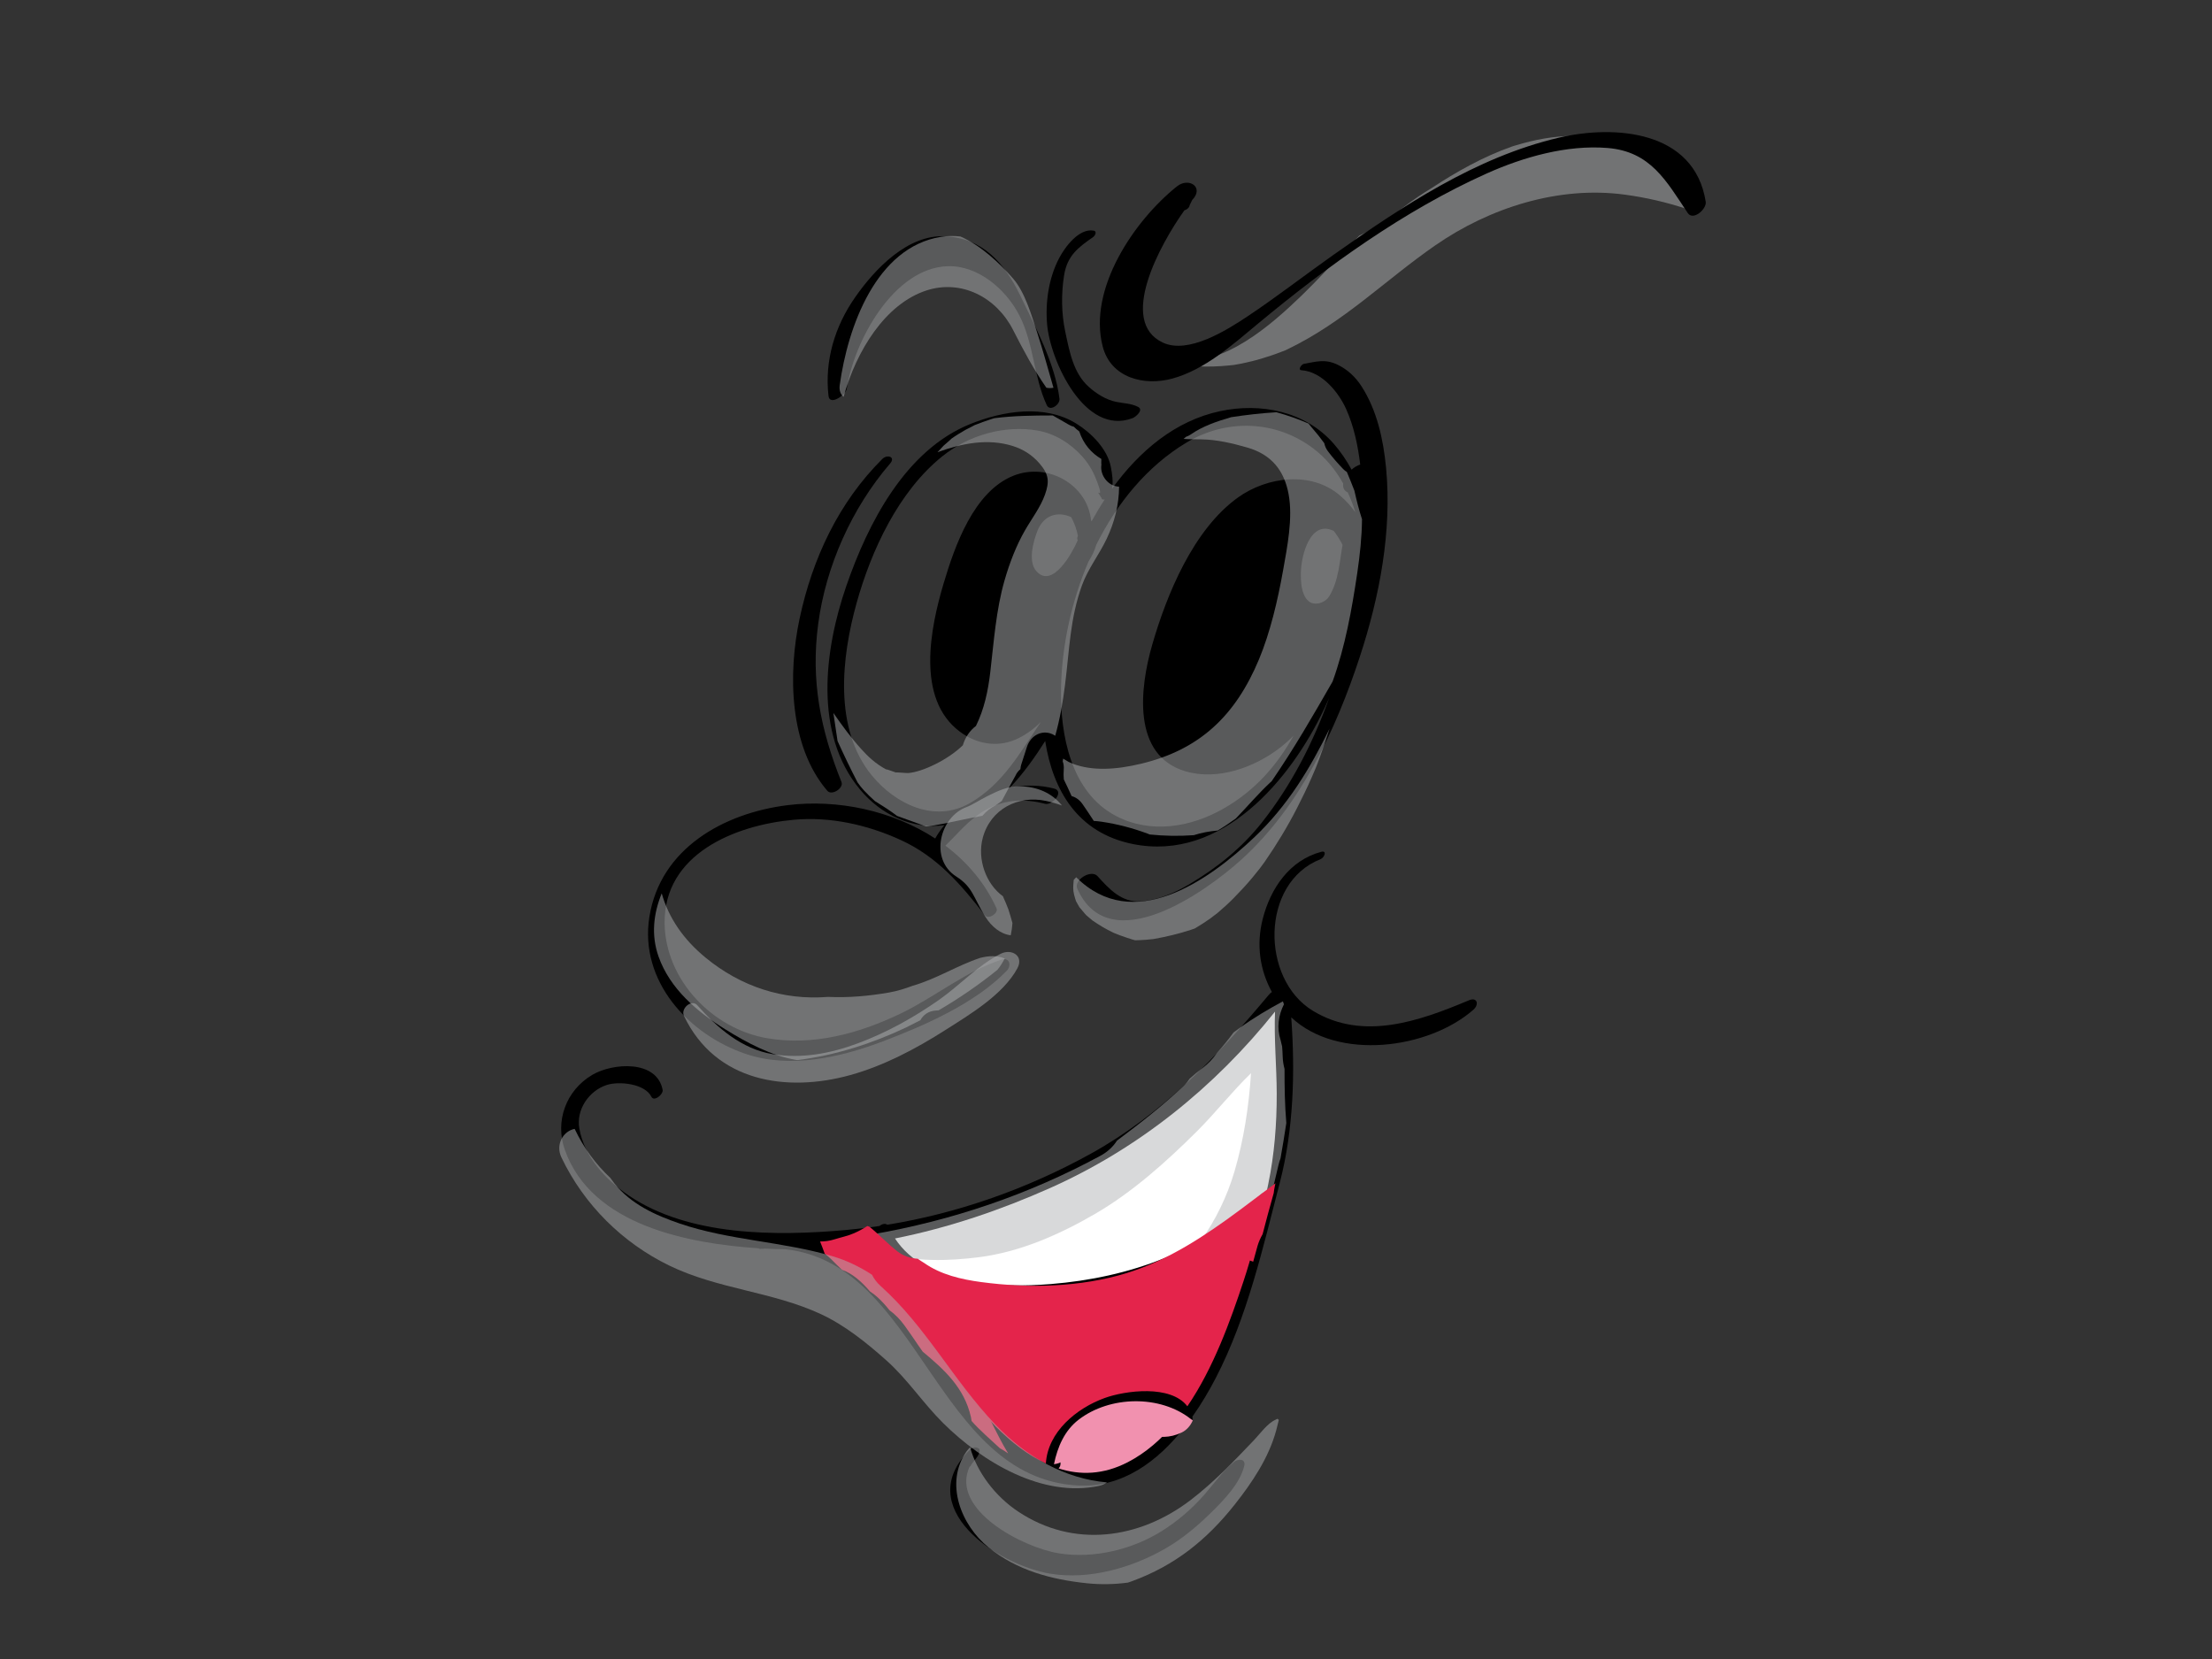<?xml version="1.0" encoding="utf-8"?>
<!-- Generator: Adobe Illustrator 17.0.0, SVG Export Plug-In . SVG Version: 6.00 Build 0)  -->
<!DOCTYPE svg PUBLIC "-//W3C//DTD SVG 1.1//EN" "http://www.w3.org/Graphics/SVG/1.1/DTD/svg11.dtd">
<svg version="1.1" id="Layer_1" xmlns="http://www.w3.org/2000/svg" xmlns:xlink="http://www.w3.org/1999/xlink" x="0px" y="0px"
	 width="800px" height="600px" viewBox="0 0 800 600" enable-background="new 0 0 800 600" xml:space="preserve">
<rect x="0" y="0" width="800" height="600" fill="#333333" stroke="none"/>
<g>
	<path opacity="0.5" fill="#B3B5B6" d="M444.715,132.15c0.776-0.085,1.298-0.145,1.602-0.174c0.945-0.159,1.888-0.323,2.826-0.513
		c2.419-0.525,4.834-1.074,7.204-1.804c2.353-0.726,4.704-1.479,6.995-2.389c0.808-0.321,1.311-0.511,1.613-0.617
		c0.217-0.106,0.472-0.232,0.779-0.379c20.626-9.97,35.091-24.871,53.299-37.502c19.72-13.68,44.672-21.599,68.521-18.389
		c7.893,1.064,15.403,2.823,22.612,5.228c-0.379-0.843-0.889-2.015-1.004-2.232c-0.843-1.536-1.689-3.076-2.681-4.514
		c-0.26-0.374-0.454-0.649-0.6-0.885c-0.236-0.234-0.553-0.57-1.013-1.072c-5.142-5.642-9.691-9.604-16.082-13.105
		c-5.725-3.136-12.214-4.966-19.524-4.717c-7.885,0.266-13.408,1.189-21.53,3.621c-0.315,0.092-0.624,0.204-0.932,0.3
		c-10.308,3.608-20.188,9.191-28.975,14.973c-3.362,2.03-6.651,4.246-9.995,6.791c-5.1,3.887-10.323,7.859-16.178,10.404
		c-1.481,1.485-2.944,2.996-4.393,4.519c-5.47,5.763-10.801,11.699-16.52,17.207c-11.51,11.089-27.602,25.092-44.592,23.686
		c-1.628-0.136-3.17-0.381-4.653-0.698c0.534,0.466,1.044,0.964,1.547,1.483C429.929,132.554,436.71,132.967,444.715,132.15z"/>
	<path d="M616.9,72.966c-4.068-25.826-32.913-27.909-53.129-23.173c-30.085,7.05-56.684,24.864-81.61,42.448
		c-10.37,7.317-20.467,15.184-31.032,22.211c-7.344,4.885-21.339,13.776-30.585,9.446c-16.258-7.621-1.091-35.347,7.817-47.848
		c0.859-0.193,1.838-1.004,1.885-1.821c0.315-0.638,0.63-1.277,0.94-1.915c4.442-4.576-1.221-8.355-5.536-4.9
		c-15.44,12.35-32.245,37.072-26.843,57.901c2.966,11.433,15.059,14.356,25.128,11.616c11.876-3.232,21.939-12.339,31.196-20.016
		c25.062-20.781,52.767-40.814,82.507-54.154c13.308-5.97,29.039-10.448,43.757-9.242c15.531,1.272,21.195,11.829,28.987,23.513
		C612.347,79.979,617.315,75.596,616.9,72.966z"/>
	<path d="M411.613,147.16c-2.442-1.268-5.285-1.27-7.951-1.828c-3.704-0.774-7.1-2.923-9.891-5.416
		c-5.655-5.046-7.025-13.034-8.519-20.037c-1.396-6.544-1.457-13.616-0.423-20.224c1.134-7.242,5.138-10.17,10.567-13.956
		c0.651-0.455,1.451-2.06,0.158-2.289c-5.347-0.945-10.391,5.927-12.506,9.957c-3.78,7.21-5.042,15.971-4.34,24.003
		c1.132,12.961,13.531,40.448,30.921,33.855C410.694,150.821,413.758,148.276,411.613,147.16z"/>
	<path d="M383.177,144.192c-1.579-12.608-8.742-26.054-14.222-37.37c-5.661-11.669-13.512-20.686-27.154-21.371
		c-13.573-0.681-25.432,11.892-32.5,22.018c-7.425,10.627-11.119,22.998-9.655,35.749c0.421,3.672,6.263-0.396,6.595-2.6
		c2.583-17.135,16.944-43.752,36.521-44.344c11.061-0.336,21.095,8.47,25.85,17.686c5.304,10.272,5.216,22.335,9.957,32.555
		C379.717,148.991,383.443,146.307,383.177,144.192z"/>
	<path d="M501.282,169.128c-0.99-10.261-3.253-20.677-8.885-29.438c-2.172-3.383-5.159-6.157-8.789-7.859
		c-4.459-2.085-7.595-1.034-12.114-0.219c-0.781,0.142-2.247,2.185-0.809,2.285c7.361,0.508,13.408,7.908,16.173,14.057
		c2.798,6.223,4.255,13.19,5.081,20.067c-1.107,0.334-2.181,0.989-3.117,1.838h-0.006c-1.781-3.298-3.898-6.438-6.434-9.353
		c-10.28-11.793-26.424-14.956-41.155-11.799c-16.218,3.477-29.173,14.397-39.065,28.094c0.532-2.572,0.025-5.619-0.404-7.889
		c-1.236-6.542-7.083-12.371-12.522-15.731c-11.489-7.089-26.59-4.581-38.351,0.183c-23.483,9.499-36.961,35.87-44.784,58.501
		c-7.987,23.109-11.899,53.505,4.965,73.708c7.64,9.152,18.905,14.444,30.488,12.861c-1.255,1.511-2.37,3.117-3.332,4.812
		c-15.544-10.144-35.432-14.271-53.335-12.055c-23.15,2.868-46.09,15.642-50.029,40.423c-3.697,23.252,14.237,42.546,34.798,49.53
		c16.169,5.491,34.474,1.249,49.89-4.61c15.018-5.708,33.3-13.752,44.597-25.492c1.766-1.838,0.993-4.914-1.915-3.974
		c-12.833,4.125-24.192,13.582-36.389,19.446c-15.08,7.251-31.768,11.863-48.508,8.95c-19.722-3.427-36.661-21.111-36.964-41.437
		c-0.374-25.203,25.492-35.608,46.653-37.542c13.263-1.211,26.705,1.804,38.746,7.314c13.203,6.042,21.803,16.08,30.498,27.294
		c1.232,1.587,4.925-0.857,4.142-2.585c-4.175-9.208-10.659-16.772-18.495-22.665c4.725-4.559,8.478-9.423,14.37-12.825
		c6.729-3.878,14.278-4.278,21.639-2.323c2.762,0.734,7.055-4.5,3.396-5.478c-5.068-1.355-10.616-1.408-16.067-0.359
		c4.955-5.195,9.184-11.193,12.756-16.865c2.8,17.843,11.725,33.232,31.679,37.257c32.228,6.512,57.218-23.343,69.336-49.095
		c0.57-1.21,1.119-2.444,1.672-3.672c-5.8,16.182-13.735,31.615-24.367,45.053c-7.291,9.212-16.239,16.367-26.298,22.326
		c-5.395,3.196-11.161,5.638-17.463,6.106c-6.906,0.512-11.395-4.429-15.633-9.102c-2.323-2.562-8.736,1.4-7.306,4.563
		c11.667,25.945,46.399,1.194,59.332-10.54c21.126-19.158,34.087-46.654,42.853-73.399
		C498.931,215.751,503.488,192.061,501.282,169.128z M350.768,290.465c-12.729,7.289-26.905,0.37-35.417-9.967
		c-13.935-16.939-11.012-42.797-5.559-62.37c5.325-19.146,15.235-40.461,31.064-53.143c9.495-7.606,22.411-11.344,34.417-9.266
		c6.302,1.098,11.916,4.67,16.145,9.374c2.043,2.268,3.815,5.153,4.915,7.987c0.183,0.472,2.683,6.472,0.923,5.046
		c-0.032-0.026-0.106,0.043-0.077,0.068c0.4,0.645,0.8,1.285,1.2,1.923c0.098,0.63,0.643,0.643,1.187,0.464
		c-1.698,2.574-3.268,5.242-4.766,7.942c-0.004-0.006-0.004-0.01-0.013-0.017c-0.055-0.081-0.128-0.164-0.192-0.244
		c-1.225-12.888-15.597-21.195-28.089-16.206c-14.346,5.732-21.231,25.488-25.231,38.942c-4.761,16.02-10.084,41.625,5.793,53.56
		c5.861,4.406,13.238,5.885,20.133,2.953c3.074-1.31,6.553-3.616,9.304-6.493C369.033,272.015,362.757,283.591,350.768,290.465z
		 M389.798,195.422c-0.072,0.111-0.142,0.224-0.185,0.328c-1.649,3.832-8.902,17.42-14.784,10.838
		c-3.153-3.531-1.108-10.772,0.336-14.503c2.345-6.068,7.612-7.18,12.263-5.057c1.156,2.174,1.99,4.493,2.417,6.799
		C389.579,194.359,389.466,194.861,389.798,195.422z M480.766,215.604c-1.506,2.51-5.595,3.791-7.787,1.553
		c-2.408-2.464-2.549-6.817-2.496-10.014c0.1-6.496,3.496-19.265,11.899-15.116c1.2,1.557,2.266,3.238,3.174,5.01
		C484.421,203.35,484.202,209.898,480.766,215.604z M484.749,179.304c-10.421-9.063-26.501-6.953-37.079,0.664
		c-16.076,11.574-25.683,34.93-30.972,53.273c-4.425,15.361-7.489,39.959,12.08,45.721c11.646,3.434,24.994-1.443,34.164-8.544
		c1.723-1.336,3.345-2.796,4.889-4.336c-5.87,10.506-13.697,19.692-25.236,26.309c-11.95,6.851-26.479,9.283-39.036,2.685
		c-16.331-8.587-20.156-29.483-19.824-46.231c0.289-15.029,3.651-31.1,9.965-45.819c1.225-1.893,2.183-3.921,2.774-5.982
		c7.565-15.178,18.454-28.454,32.581-36.953c14.476-8.712,32.292-8.146,45.839,2.04c4.528,3.402,8.13,7.799,10.897,12.739
		c-0.024,0.156-0.034,0.302-0.041,0.451c-0.006,0.105-0.004,0.209,0,0.306c0.007,0.211,0.028,0.413,0.075,0.609
		c0.015,0.089,0.04,0.174,0.072,0.26c0.062,0.196,0.151,0.381,0.264,0.553c0.042,0.068,0.089,0.136,0.14,0.2
		c0.134,0.173,0.302,0.323,0.494,0.464c0.068,0.049,0.13,0.098,0.2,0.145c0.138,0.081,0.281,0.153,0.438,0.223l0,0
		c1.089,2.321,2,4.738,2.753,7.204C488.668,183.149,486.855,181.14,484.749,179.304z"/>
	<path d="M321.928,167.633c2.083-2.417-1.053-3.408-2.815-1.651c-15.799,15.714-25.254,35.947-29.902,57.611
		c-4.249,19.818-3.891,46.276,10.014,62.419c1.608,1.864,5.995-0.97,5.106-3.191c-7.608-18.979-11.14-36.615-8.425-57.128
		C298.691,204.671,308.118,183.67,321.928,167.633z"/>
	<path d="M531.273,361.765c-17.871,7.497-38.274,14.844-56.464,3.799c-18.886-11.467-18.99-46.299,2.783-54.834
		c1.379-0.542,2.502-3.264,0.204-2.647c-11.434,3.078-18.301,13.214-21.122,24.298c-2.362,9.295-1.051,18.42,3.328,26.392
		c-0.375,0.251-0.736,0.568-1.064,0.958c-18.79,22.432-38.67,43.291-64.523,57.575c-22.777,12.582-47.826,21.467-73.533,25.645
		c-0.702-0.613-1.934-0.264-2.781,0.443c-4.077,0.608-8.174,1.102-12.272,1.468c-25.16,2.23-56.758,2.268-78.501-12.535
		c-8.314-5.659-16.001-13.991-17.803-24.194c-1.213-6.855,3.519-13.671,9.919-15.739c4.466-1.447,13.81-0.502,16.156,4.289
		c0.932,1.894,4.37-0.906,4.051-2.527c-2.123-10.95-18.084-9.765-25.437-5.421c-9.537,5.634-13.573,16.786-9.944,27.075
		c9.727,27.602,45.141,33.972,70.061,35.653c0.091,0.145,0.275,0.23,0.598,0.213c0.621-0.047,1.23-0.068,1.838-0.094
		c2.393,0.128,4.78,0.204,7.178,0.226c48.639,5.102,54.401,82.509,105.787,85.446c16.156,0.928,29.005-8.778,38.638-21.033
		c1.634-0.408,3.285-2.23,2.913-3.702c-0.015-0.051-0.032-0.094-0.043-0.145c3.227-4.565,6.044-9.353,8.449-13.982
		c11.386-21.982,17.024-46.963,23.211-70.817c4.938-19.046,5.54-39.814,4.098-59.641c16.842,15.891,49.678,11.478,65.894-2.764
		C534.992,363.326,534.324,360.488,531.273,361.765z"/>
	<path fill="#F191AF" d="M407.916,528.805c-8.821,4.578-17.248,4.774-25.062,2.281c0.421-0.485,0.694-1.038,0.687-1.604
		c-0.102-10.663,9.333-17.05,18.567-19.824c4.387-1.324,9.016-1.477,13.497-0.609c4.134,0.8,6.374,3.315,9.259,5.634
		C420.034,520.499,414.451,525.417,407.916,528.805z"/>
	<path fill="#E4244B" d="M429.425,508.606c-6.008-7.889-22.403-5.71-29.919-2.991c-10.155,3.672-20.564,12.246-21.252,23.675
		c-13.074-6.042-24.173-19.092-32.147-30.36c-12.424-17.552-24.926-39.704-45.901-47.699c6.278-0.511,12.542-1.345,18.769-2.447
		c11.001,19.195,38.144,20.65,58.009,19.552c29.351-1.613,58.036-12.633,80.031-32.296c-2.034,9.233-4.319,18.407-7.302,27.398
		C444.986,477.702,438.843,494.824,429.425,508.606z"/>
	<path fill="#FFFFFF" d="M458.665,428.322c-0.193,0.932-0.391,1.855-0.587,2.787c-0.728,0.043-1.53,0.34-2.162,0.996
		c-20.148,20.492-47.731,30.019-75.861,32.287c-18.388,1.481-45.086,0.634-56.373-16.484c19.373-3.859,38.321-10.314,56.135-18.258
		c31.902-14.225,59.526-36.487,81.32-63.8c-0.413,9.842,0.585,19.841,0.609,29.662C461.769,406.536,460.908,417.527,458.665,428.322
		z"/>
	<path d="M446.347,528.69c-4.21,3.374-7.28,7.914-10.833,11.948c-4.472,5.085-9.668,9.557-15.412,13.139
		c-10.706,6.697-24.675,10.025-37.21,7.995c-13.05-2.115-39.359-15.795-32.236-31.309c0.115-0.021,0.232-0.085,0.276-0.17
		c0.951-1.855,3.547-3.791,3.349-5.953c-0.064-0.238-0.196-0.417-0.408-0.545c-0.151-0.06-0.307-0.119-0.464-0.183
		c-1.034-0.396-2.002,0.072-2.757,0.821c-20.852,20.731,9.818,41.516,29.262,44.72c14.095,2.319,29.643-2.191,41.759-9.221
		c6.08-3.523,11.45-8.063,16.45-12.986c4.497-4.438,10.44-10.527,11.886-16.863C450.574,527.605,447.879,527.46,446.347,528.69z"/>
	<path opacity="0.5" fill="#B3B5B6" d="M464.569,386.593c-0.381-1.413-0.625-2.911-0.672-4.514c-0.032-1.221-0.1-2.434-0.206-3.646
		c-0.06-0.004-0.387-1.806-0.551-2.294c-1.44-4.383-0.776-8.978,1.215-12.912c-0.128-0.359-0.251-0.713-0.379-1.076
		c-5.314,2.853-10.54,5.955-15.457,9.491c-0.804,0.574-1.6,1.162-2.387,1.755l-0.024,0.024c-1.868,2.579-3.872,5.034-5.985,7.399
		c-1.419,2.072-3.204,3.945-5.291,5.519c-1.591,1.2-3.112,2.464-4.591,3.791c-0.643,0.975-1.396,1.881-2.266,2.706
		c-7.57,7.106-15.71,13.48-23.979,19.671c-1.4,2.17-3.375,4.072-6.021,5.502c-26.3,14.225-53.898,23.45-82.539,28.428
		c0.081,0.17,0.174,0.34,0.261,0.511c1.264,1.213,2.321,2.672,3.085,4.366c0.224,0.502,0.436,1.008,0.649,1.506
		c10.858,3.817,24.398,3.153,34.504,1.885c14.897-1.872,29.232-8.182,42.214-15.744c13.476-7.851,25.641-18.765,36.742-29.807
		c6.727-6.697,12.729-14.412,19.562-21.024c-0.798,12.058-2.596,24.028-6.014,35.632c-2.651,8.978-6.717,17.292-12.04,24.892
		c-0.536,0.77-1.121,1.511-1.728,2.238c0.096-0.06,0.19-0.115,0.281-0.17c10.001-6.255,19.063-13.846,27.689-22.024
		c0.592-2.528,1.187-5.051,1.796-7.57c0.19-0.779,0.426-1.498,0.683-2.2c0.742-4.255,1.457-8.497,2.095-12.757
		C464.665,399.635,464.554,393.171,464.569,386.593z"/>
	<path fill="#E4244B" d="M448.606,437.466c-12.663,9.416-26.038,18.318-41.133,22.96c-16.686,5.132-35.398,5.561-52.59,3.255
		c-7.263-0.97-14.652-2.689-20.665-6.923c-0.787-0.468-1.553-0.991-2.315-1.519c-2.643-0.145-5.193-0.987-7.374-2.681
		c-3.379-2.625-7.285-6.71-10.127-8.923c-0.241-0.089-0.481-0.153-0.724-0.23c-1.54,1.021-3.204,1.915-4.978,2.676
		c-2.234,0.966-4.643,1.425-6.953,2.157c-1.711,0.545-3.443,0.766-5.159,0.757c0.585,1.459,1.155,2.923,1.67,4.408
		c0.834,0.621,1.664,1.311,2.468,2.123c1.24,1.264,2.511,2.498,3.787,3.723c3.785,1.298,7.17,4.349,10.131,7.816
		c0.959,0.63,1.894,1.336,2.766,2.136c1.562,1.434,2.979,3.004,4.285,4.659c2.03,1.477,3.868,3.344,5.432,5.523
		c1.655,2.293,3.264,4.625,4.846,6.978c0.581,0.821,1.155,1.642,1.728,2.472c7.665,6.404,15.052,12.982,17.456,23.705
		c0.102,0.451,0.153,0.911,0.221,1.37c2.881,3.302,6.71,6.574,10.255,9.885c1.03,0.532,2.021,1.174,2.983,1.876
		c-4.566-7.54-7.781-15.59-12.48-23.326c-10.712-17.629,10.059-36.9,26.566-27.5c0.555,0.311,1.951,0.838,2.483,1.038
		c0.894,0.272,1.789,0.523,2.706,0.702c0.319,0.064,0.587,0.119,0.804,0.162c0.157,0.009,0.323,0.017,0.515,0.034
		c1.134,0.081,2.272,0.128,3.413,0.145c1.762,0,3.523-0.009,5.281-0.145c0.413-0.03,5.106-0.655,3.085-0.277
		c2.746-0.481,5.48-1.025,8.171-1.762c3.634-0.991,7.253-2.089,10.763-3.481c0.772-0.306,1.264-0.489,1.566-0.6
		c0.177-0.085,0.366-0.179,0.587-0.289c1.085-0.511,2.157-1.047,3.223-1.604c2.996-1.604,5.974-3.298,8.737-5.315
		c0.266-0.2,0.489-0.357,0.672-0.489c0.089-0.077,0.153-0.149,0.26-0.243c0.717-0.647,1.413-1.311,2.085-2.008
		c6.106-6.093,13.767-6.944,20.173-4.404c0.502-1.898,1.017-3.787,1.566-5.672c0.444-1.523,1.081-2.94,1.838-4.264
		c1.264-4.974,2.638-9.919,4.021-14.863c0.089-0.808,0.208-1.625,0.398-2.468c0.079-0.362,0.147-0.719,0.226-1.081
		C456.883,431.211,452.577,434.509,448.606,437.466z"/>
	<path opacity="0.5" fill="#B3B5B6" d="M403.263,175.777c-3.168-0.904-5.455-4.359-4.925-7.738
		c-0.013-0.155-0.047-0.304-0.047-0.461c0-0.536,0.013-1.066,0.025-1.596c-3.576-2.085-6.489-5.406-7.982-9.948
		c-0.364-0.283-0.728-0.562-1.089-0.874c-0.289-0.258-0.559-0.547-0.844-0.813c-0.668-0.164-1.356-0.441-2.053-0.872
		c-1.836-1.136-3.753-2.121-5.604-3.223c-7.114,0.013-14.165,0.098-21.134,0.99c-0.383,0.121-0.77,0.227-1.151,0.355
		c-1.996,0.66-3.985,1.353-5.942,2.14c-0.162,0.151-3.106,1.592-3.276,1.687c-1.77,1.021-3.536,2.074-5.208,3.27
		c0.223-0.077-2.653,2.37-2.792,2.511c-0.74,0.766-1.459,1.545-2.172,2.34c8.729-3.187,18.163-5.093,27.213-2.249
		c3.821,1.206,7.025,3.247,9.678,6.317c3.402,3.945,3.627,6.587,1.976,11.257c-1.613,4.559-4.893,8.842-7.276,13.008
		c-3.196,5.602-5.553,11.778-7.344,18.005c-3.089,10.727-3.87,22.154-5.168,33.221c-0.785,6.666-2.155,13.312-5.187,19.448
		c-2.238,1.676-3.917,4.197-4.73,6.976c-5.204,5.134-14.565,9.682-19.773,10.053c-0.574,0.042-4.433-0.334-4.408-0.183
		c-1.259-0.426-4.229-1.545-3.402-1.034c-4.221-2.283-6.798-4.84-9.223-7.527c-3.668-4.063-6.891-8.48-10.021-12.99
		c0.489,3.383,0.991,6.77,1.51,10.148c2.294,5.051,4.681,10.055,7.242,14.98c0.749,1.055,1.498,2.021,2.247,2.834
		c1.272,1.381,2.63,2.67,4.034,3.919c2.787,1.711,5.523,3.478,8.021,5.365c3.502,1.27,6.999,2.538,10.501,3.809
		c1.976-0.213,3.915-0.536,5.766-0.913c4.855-0.979,9.68-2.055,14.546-2.945c0.013-0.009,0.03-0.017,0.042-0.03
		c1.406-1.66,3.083-2.919,4.902-3.838c0.696-0.513,1.385-1.027,2.091-1.498c1.655-3.045,3.23-6.136,4.945-9.14
		c0.421-0.957,1.049-1.745,1.8-2.374c0.023-0.536,0.11-1.068,0.276-1.6l2.087-6.476c1.168-3.621,4.632-5.953,8.327-4.898
		c0.676,0.192,1.312,0.508,1.891,0.902c1.685-5.94,2.759-12.133,3.551-18.431c1.636-13.027,1.781-23.901,6.151-36.034
		c2.098-5.825,6.193-11.08,8.857-16.667c2.94-6.161,4.491-12.412,4.542-18.948C404.252,175.985,403.758,175.917,403.263,175.777z"/>
	<path opacity="0.5" fill="#B3B5B6" d="M487.108,170.686c-0.458-0.275-0.896-0.607-1.305-1.032
		c-1.987-2.068-3.836-4.175-5.565-6.481c-0.655-0.876-1.074-1.868-1.296-2.893c-0.708-0.932-1.404-1.881-2.129-2.796
		c-1.123-1.426-2.443-2.821-3.562-4.304c-3.747-1.602-7.565-2.976-11.618-4.083c-5.585,0.336-10.946,0.957-16.382,1.787
		c-5.159,1.491-10.297,3.26-14.52,6.189c-0.608,0.424-1.217,0.717-1.813,0.913c-0.285,0.243-0.57,0.498-0.864,0.74
		c2.149,0.168,4.336,0.145,6.485,0.175c5.514,0.078,11.259,1.425,16.548,2.953c8.795,2.534,13.395,8.34,14.961,16.91
		c1.596,8.689-0.506,19.073-2.002,27.513c-1.913,10.774-4.661,22.469-8.708,32.172c-8.531,20.45-21.501,32.696-42.625,37.759
		c-9.312,2.234-17.639,2.638-24.618,0.055c-1.049-0.489-1.527-0.694-1.451-0.615c-0.674-0.385-1.345-0.772-1.998-1.202
		c-0.047-0.027-0.089-0.064-0.136-0.098c-0.045,0.345-0.113,0.672-0.168,1.008c0.323,0.872,0.472,1.889,0.37,3.068
		c-0.102,1.175-0.066,2.328,0.034,3.48c0.945,1.894,1.872,3.919,2.817,6.012c1.44,0.4,2.804,1.289,3.876,2.804
		c1.221,1.734,2.389,3.506,3.553,5.28c0.196,0.298,0.391,0.6,0.591,0.902c0.932,0.055,1.872,0.145,2.819,0.285
		c5.746,0.851,11.224,2.3,16.686,4.319c0.242,0.089,0.472,0.198,0.706,0.294c5.242,0.557,10.648,0.634,15.948,0.255
		c2.817-0.923,5.73-1.419,8.668-1.689c2.278-1.349,4.447-2.828,6.561-4.37c4.192-4.336,8.093-8.961,12.502-13.072
		c0.136-0.128,0.278-0.238,0.413-0.353c7.987-11.616,15.05-23.837,22.067-36.091c4.553-12.612,6.936-25.93,8.912-39.195
		c0.966-6.508,1.651-13.018,1.725-19.495c-1.119-3.38-1.964-6.855-2.757-10.34C488.965,175.168,488.051,172.92,487.108,170.686z"/>
	<path opacity="0.5" fill="#B3B5B6" d="M354.489,346.438c-8.353,2.77-15.929,7.672-24.411,10.078
		c-2.813,1.066-5.668,1.945-8.587,2.447c-7.302,1.268-14.637,1.928-22.011,1.579c-16.189,1.308-31.5-3.683-44.274-14.178
		c-8.089-6.64-13.367-14.414-15.886-23.265c-2.934,7.198-3.917,15.001-1.151,22.833c4.129,11.71,14.031,20.039,24.071,26.292
		c7.831,4.872,16.59,9.561,25.76,11.135c0.193,0.013,0.385,0.004,0.583,0.013c13.367-1.689,26.551-5.829,39.036-11.74
		c1.757-0.868,3.504-1.749,5.249-2.651c1.01-1.906,2.895-3.357,5.674-3.512c0.3-0.015,0.604-0.04,0.913-0.064
		c7.467-4.346,14.61-9.278,21.29-14.656c1.023-1.268,1.881-2.653,2.632-4.106C360.582,345.517,357.693,345.621,354.489,346.438z"/>
	<path opacity="0.5" fill="#B3B5B6" d="M357.444,559.577c10.387,8.442,22.862,11.68,35.566,13.021
		c5.01,0.528,10.001,0.421,14.918-0.226c0.549-0.191,1.102-0.374,1.64-0.574c15.227-5.604,26.766-14.739,36.978-27.645
		c6.251-7.901,12.259-16.811,14.982-26.734c0.353-1.285,0.672-2.579,0.972-3.876c-0.215-0.17-0.362-0.319-0.434-0.447
		c-0.179,0.106-0.407,0.23-0.742,0.37c-2.932,1.264-5.651,5.127-7.834,7.412c-7.306,7.646-14.492,15.224-22.879,21.632
		c-18.495,14.144-42.298,17.539-62.377,4.17c-8.212-5.463-14.895-14.127-17.379-23.271c-0.472,0.468-0.925,0.974-1.339,1.579
		C341.543,536.434,347.63,551.612,357.444,559.577z"/>
	<path opacity="0.5" fill="#B3B5B6" d="M362.708,324.127c-6.232-4.517-9.299-13.503-7.291-21.056
		c2.813-10.587,12.931-15.527,22.824-13.418c2.011,0.425,3.949,0.993,5.84,1.67c-3.747-4.642-9.08-6.878-15.372-6.944
		c-4.246-0.042-7.804,1.66-11.544,3.521c-2.736,1.364-5.706,3.296-7.531,3.957c-9.765,3.521-13.621,18.865-3.785,25.147
		c6.063,3.879,6.117,7.544,10.542,14.593c2.23,3.551,5.485,6.217,9.163,6.663c0.298-1.466,0.517-2.942,0.615-4.419
		c-0.442-1.645-0.936-3.277-1.453-4.9C364.097,327.318,363.429,325.712,362.708,324.127z"/>
	<path opacity="0.5" fill="#B3B5B6" d="M359.876,515.082c-15.139-15.922-25.045-35.338-41.329-49.924
		c-1.447-1.302-2.468-2.698-3.179-4.132c-4.378-2.851-9.108-5.166-14.314-6.706c-18.065-5.344-37.283-5.71-55.141-11.782
		c-8.838-3.013-17.705-7-23.752-14.595c-0.508-0.638-0.966-1.306-1.444-1.962c-5.189-4.842-9.555-10.714-12.886-17.701
		c-3.991,0.723-7.087,5.519-4.77,10.357c8.236,17.207,22.152,30.866,38.929,39.04c17.603,8.574,37.274,9.416,54.877,17.586
		c8.693,4.034,16.603,10.408,23.777,16.807c7.578,6.766,13.233,15.433,20.42,22.569c14.39,14.28,36.025,27.126,56.469,22.743
		c1.085-0.234,2.025-0.676,2.834-1.259C385.289,534.839,371.337,527.128,359.876,515.082z"/>
	<path opacity="0.5" fill="#B3B5B6" d="M453.649,302.807c-16.893,15.982-43.891,34.857-64.407,14.474
		c-0.332,0.291-0.632,0.619-0.921,0.968c-0.089,1.153-0.191,2.427-0.179,2.765c0.047,0.628,0.072,1.057,0.081,1.323
		c0.091,0.443,0.153,0.894,0.264,1.334c0.185,0.755,0.424,1.5,0.661,2.24c0.39,0.734,0.79,1.455,1.215,2.165
		c0.483,0.528,2.085,2.536,2.568,2.987c0.436,0.419,2.208,1.81,2.226,1.874c2.321,1.593,4.723,3.047,7.255,4.253
		c0.241,0.113,0.453,0.213,0.63,0.294c0.666,0.268,1.323,0.536,1.998,0.783c1.464,0.523,2.932,1.047,4.423,1.494
		c0.351,0.111,0.704,0.204,1.059,0.306c1.296-0.026,2.589-0.072,3.879-0.183c0.906-0.077,1.804-0.157,2.7-0.255
		c0.098-0.013,0.172-0.028,0.278-0.047c4.472-0.802,8.919-1.851,13.253-3.277c0.476-0.157,0.951-0.321,1.427-0.485
		c0.094-0.055,0.196-0.106,0.298-0.164c1.796-1.087,3.583-2.193,5.291-3.421c0.33-0.236,2.542-1.981,2.564-1.94
		c2.072-1.768,4.102-3.583,6.016-5.536c2.345-2.385,4.632-4.827,6.766-7.412c0.889-1.074,1.77-2.159,2.63-3.257
		c0.542-0.736,1.627-2.196,1.747-2.364c4.3-6.215,8.24-12.695,11.699-19.443c1.864-3.634,3.653-7.304,5.296-11.052
		c0.523-1.189,1.027-2.385,1.536-3.585c0.245-0.658,1.079-2.768,1.172-3.021c1.36-3.667,2.621-7.37,3.792-11.101
		C473.854,277.87,465.699,291.401,453.649,302.807z"/>
	<path opacity="0.5" fill="#B3B5B6" d="M305.092,143.532c4.617-16.684,15.091-33.662,29.994-38.493
		c12.599-4.083,25.288,2.44,31.309,14.29c3.817,7.513,7.54,14.44,12.04,20.897c0.851,0.162,1.71,0.181,2.568,0.009
		c-1.94-6.64-3.731-13.327-5.872-19.903c-2.098-6.453-4.446-14.656-8.736-19.592c-4.715-5.433-11.725-12.058-19.046-15.207
		c-2.281-0.272-4.612-0.26-6.983,0.115c-23.511,3.745-33.781,32.611-36.672,53.686C303.431,141.273,304.054,142.677,305.092,143.532
		z"/>
	<path opacity="0.5" fill="#B3B5B6" d="M361.965,344.919c-8.102,4.021-14.935,11.51-22.403,16.731
		c-9.144,6.4-18.935,11.821-29.33,15.693c-9.884,3.687-20.39,5.655-30.845,3.897c-11.05-1.861-19.871-9.365-27.194-17.665
		c-2.066-2.345-6.108,1.164-4.838,3.823c11.433,23.994,37.274,27.756,60.141,21.42c12.173-3.37,23.726-9.491,34.406-16.293
		c8.787-5.593,20.815-12.727,26.015-22.267C370.437,345.64,365.803,343.017,361.965,344.919z"/>
	<path fill="#F191AF" d="M430.727,513.244c-11.105-8.804-29.305-8.51-40.635,0.213c-5.089,3.923-7.619,9.812-8.916,16.097
		c2.342-0.251,4.936-1.672,5.723-3.719c2.775-7.221,8.5-10.259,15.81-9.778c9.065,0.6,15.654,6.34,24.679,2.017
		c1.834-0.872,3.191-2.498,4.013-4.379C431.174,513.55,430.948,513.418,430.727,513.244z"/>
</g>
</svg>
